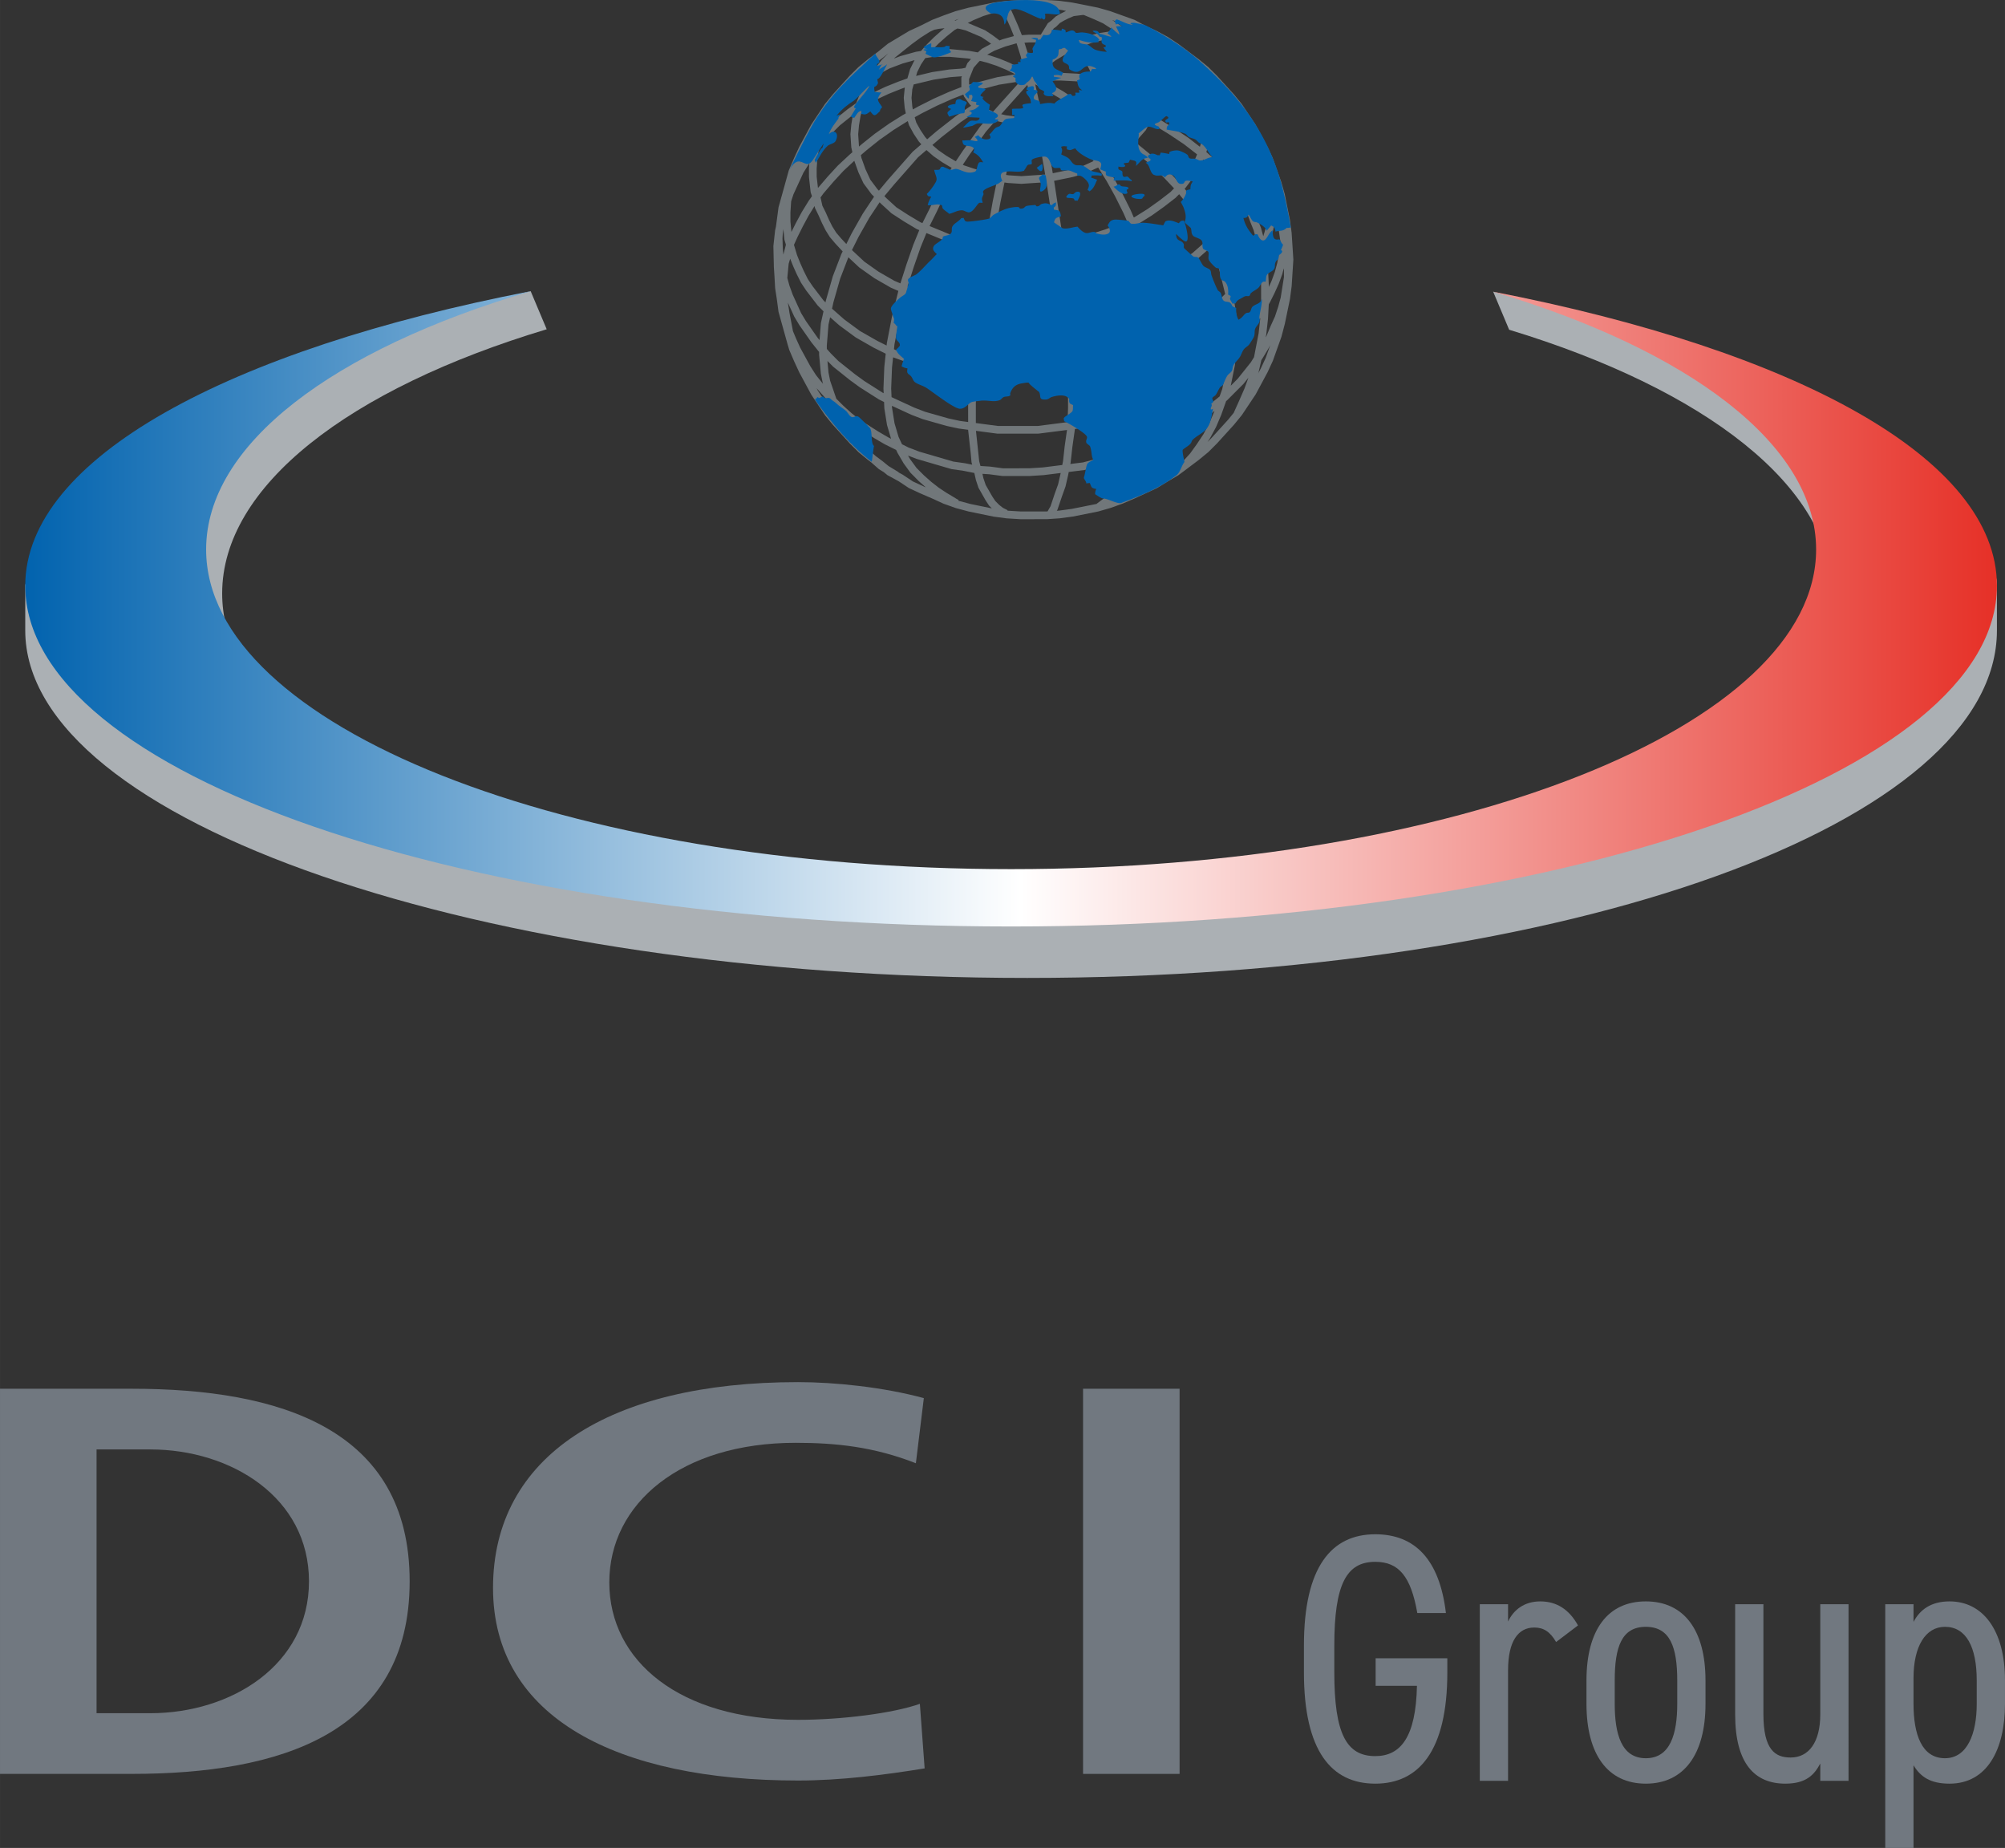 <svg xmlns="http://www.w3.org/2000/svg" xmlns:xlink="http://www.w3.org/1999/xlink" width="92.863cm" height="85.58cm" viewBox="0 0 2632.33 2425.9">
  <rect x="0" y="0" width="2632.33" height="2425.9" fill="#333333" stroke="none"/>
  <defs>
    <style>
      .cls-1 {
        fill: none;
      }

      .cls-2 {
        fill: #abb0b4;
      }

      .cls-3 {
        clip-path: url(#clip-path);
      }

      .cls-4 {
        fill: url(#Dégradé_sans_nom_2);
      }

      .cls-5 {
        fill: #71777a;
      }

      .cls-6 {
        fill: #0062ae;
      }

      .cls-7 {
        fill: #717880;
      }
    </style>
    <clipPath id="clip-path" transform="translate(-106.913 -240.189)">
      <path class="cls-1" d="M803.617,622.45C408.522,699.031,140.05,841.488,140.05,1009.155c0,247.006,579.509,447.268,1294.368,447.268,714.794,0,1294.243-200.262,1294.243-447.268,0-167.667-266.334-309.483-661.394-386.051,257.052,76.515,423.996,201.055,423.996,338.451,0,231.71-473.204,419.589-1056.845,419.589-583.694,0-1056.892-187.879-1056.892-419.589,0-138.109,166.62-262.601,426.092-339.105Z"/>
    </clipPath>
    <linearGradient id="Dégradé_sans_nom_2" data-name="Dégradé sans nom 2" x1="1118.573" y1="1837.306" x2="1124.518" y2="1837.306" gradientTransform="translate(-487057.521 -799268.972) scale(435.457)" gradientUnits="userSpaceOnUse">
      <stop offset="0" stop-color="#0062ae"/>
      <stop offset="0.506" stop-color="#fff"/>
      <stop offset="1" stop-color="#e63027"/>
    </linearGradient>
  </defs>
  <g id="Calque_2" data-name="Calque 2">
    <path class="cls-2" d="M2302.46,685.321l-235.193-62.218,20.997,49.96c257.088,78.067,423.993,206.004,423.993,346.141,0,236.353-473.175,427.977-1056.815,427.977-583.682,0-1056.862-191.624-1056.862-427.977,0-140.861,166.62-268.746,426.086-346.765l-21.048-49.989L660.928,659.515,448.099,769.292C287.31,833.085,140.05,989.034,140.05,1008.84v58.916c0,251.952,600.544,456.22,1315.392,456.22,714.794,0,1273.219-204.269,1273.219-456.22v-64.142c0-21.567-113.045-159.82-299.316-233.804Z" transform="translate(-106.913 -240.189)"/>
    <g class="cls-3">
      <rect class="cls-4" x="33.136" y="381.395" width="2588.701" height="834.838"/>
    </g>
    <path class="cls-5" d="M1802.688,545.839l-2.252-17.016-6.788-33.728-4.503-15.877-11.291-31.572L1771,432.921l-2.326-4.32-.767-1.865-.194.081-8.123-15.09.178-.106-2.344-3.917-2.192-4.073-18.119-27.079-10.139-12.414-22.404-24.645-11.503-11.45L1680.657,317.887l-15.104-11.327.091-.163-1.202-.671-10.691-8.018-13.761-9.119-14.728-7.94-14.179-6.497-14.43-7.791-32.138-11.54-15.967-4.553-33.675-6.692-17.013-2.278-17.013-1.109-34.768.01-18.145,1.136-16.986,2.291-32.579,6.715-17.073,4.583-15.662,5.606-14.904,5.758-15.41,7.718-14.894,6.874-27.887,16.731-12.619,10.295-13.513,10.119L1233.808,328.38l-11.285,11.288-22.407,24.665-10.288,12.612-18.033,27.102L1156.088,433.209l-6.722,14.579-6.891,16.182-13.483,48.512-3.354,25.2-1.113,4.922-2.255,20.576.645,27.781.817,12.598.823,14.878,2.187,14.143,2.25,16.87,11.988,42.994,2.154,7.168,6.288,14.661,6.805,14.722,15.818,29.304,18.082,27.092,10.159,12.387,22.404,24.655,11.487,11.453,12.41,10.172,3.928,2.935,10.224,9.022,6.457,3.974,4.788,3.92,14.861,8.093,13.331,8.881,15.258,7.089,15.45,6.652,14.867,6.821,15.94,5.672,16.933,4.533,32.635,6.712,17.039,2.271,18.092,1.109h16.675l18.112-.01,17.026-1.136,16.986-2.288,33.768-6.745,15.861-4.569,15.854-5.662,15.708-6.718,29.423-13.632,14.331-8.821,13.6-7.973,7.59-5.645L1680.843,843.92l12.596-10.364,11.298-11.291,22.41-24.682,10.258-12.596,18.092-27.115,15.642-29.145,6.887-14.874,11.251-31.552,4.45-16.907,6.761-32.625,2.232-17.006,2.238-34.784ZM1749.226,715.648l-17.384,21.808-9.082,9.096,5.526-27.387,1.572-23.162,2.713-2.705,19.225-21.609,9.727-13.909-.025.449-2.172,19.632-6.041,31.227ZM1469.727,799.338l-52.681.046-28.955-3.852-.005-26.439,1.785-33.204,9.658,1.327,33.681,1.089,33.675-1.109,34.827-3.377,7.419-1.283.005,43.868-.741,17.964Zm38.033,5.322-3.06,21.426-2.159,19.563-.992,4.972-25.464,3.183-17.47,1.109-34.893.046-17.006-2.258-12.561-.795-1.68-6.162-4.238-39.988,28.135,3.727h35.575l18.41-.04Zm-302.846-41.029-8.116-23.582-2.142-10.586-1.416-15.409,7.634,7.615,22.417,17.9,12.49,9.079,24.913,15.831,6.889,3.438.376,8.38,3.48,21.751,5.334,18.154-3.466-1.734-13.188-7.695-23.986-15.195-10.894-8.728-10.92-9.818Zm-35.917-291.067,2.222,20.023,1.694,5.217-4.303,6.041-9.046,14.698-7.848,14.573-5.752,11.499-1.317-13.678-.01-11.884.96-14.623,3.023-9.148,13.066-28.377,7.764-12.354-.483,6.337Zm-32.254,82.184,1.991,6.713-2.908,11.376-.457,1.519-.725-7.853-.43-13.331.384-5.997.829-6.278Zm33.966,166.086-13.175-24.119-5.497-12.102-4.082-9.759-4.484-23.542-2.192-13.878,8.4,18.408,6.861,11.404,15.758,22.49,9.063,11.321.958,1.076.006,3.785,2.305,25,2.384,11.728.487,1.464-.61-.685-8.576-10.675Zm13.95-56.509L1182.84,686.683l-2.425-3.028-15.371-21.933-6.397-10.589-10.97-24.076-4.321-11.881-2.783-10.114,1.774-18.68,1.974-6.576,3.959,9.894,4.55,10.208,5.874,11.665,6.828,10.225,14.93,19.45,7.63,7.619Zm3.394-29.774-14.245-18.612-6.348-9.447-5.463-10.914-4.377-9.824L1153.326,575.064l-4.036-13.454,4.824-10.618,6.606-13.202,7.629-14.182,7.959-12.94.548,2.48,4.778,9.854,4.533,10.205,4.695,9.331,5.556,8.881,7.258,8.556,9.552,10.255-1.674,3.361-11.265,29.324-8.977,31.446-.623,2.807ZM1472.734,250.327l15.119,1.051,14.092,2.166,4.658,1.07-1.36.555-6.993,3.52-5.55,3.318-5.172,4.973-4.907,3.665-9.295,15.1-16.162.012-8.667.584-5.28-13.176-8.848-19.917-.548-.762,7.362-1.063,15.198-1.086,11.948-.01Zm315.592,309.837-.081,1.002-4.384,24.033L1780.702,597.004l-4.338,11.871-3.629,8.013-0-1.705-1.166-23.751-2.925-22.541,1.507-2.727,4.576-11.516,3.503-11.622,3.77-19.221,2.892,12.34ZM1763.934,443.57l3.933,16.403-.317-.589-8.867-14.463-6.478-7.784-.668-6.034-2.344-12.785-2.817-9.34,2.39,3.998,10.761,20.019ZM1496.972,639.268l-29.655,3.324-29.635,1.116-29.622-1.086-8.969-1.035,3.399-29.819,6.969-43.55,7.779,1.134,23.808,1.116,25.807-1.129,24.96-2.278,2.346-.45,4.992,32.793,4.437,34.195.366,4.641Zm7.78,9.102,2.16,27.387,2.219,36.39.001,10.107-8.769,1.516-34.132,3.308-33.019,1.089-32.821-1.043-9.92-1.37,2.033-26.384,5.44-47.718,9.348,1.08,30.39,1.116,30.384-1.146,30.205-3.374ZM1224.547,433.441l1.417,6.6-3.135,2.688-15.834,14.722-13.457,14.616-12.741,14.878-1.683-14.941-.017-10.725,1.06-13.996,2.032-12.297,12.097-14.961,15.165-15.169,16.453-13.188.746-.534-2.094,12.64-1.132,12.599Zm-36.648,60.78,13.222-15.414,13.056-14.202,14.332-13.313,5.393,15.087,6.689,14.457,10.53,14.232,3.338,3.354L1239.649,520.674l-14.579,25.788-7.014,14.078-6.81-7.317-6.43-7.513-5.116-8.136-4.361-8.695-4.536-10.208-4.179-8.331-2.215-9.907-.297-.892Zm172.374-214.715,3.376-1.845,2.587.319,8.487,2.113,20.361,8.579,9.348,6.195,3.678,2.766-11.963,6.538-5.492,4.828L1379.05,306.91l-24.94-2.252h-22.212l7.808-7.811,9.795-8.715Zm-.245-12.477,5.56-1.986-3.991,2.179ZM1621.612,404.08l19.841,12.149,19.695,13.116,17.405,13.511-4.332,10.134-8.457,13.775-9.801,13.033-.487.491L1641.062,464.993l-20.291-19.135-23.375-19.116,13.997-15.844,4.868-9.487Zm-.496-11.564,2.019-3.615,4.223-21.108,9.565,3.357,17.43,6.55,16.43,7.646,16.192,8.602.009.006.044,14.047-2.146,16.251-2.654,8.624-15.153-11.76L1646.916,407.683l-20.39-12.467Zm-183.302-54.445-21.629,3.427-36.993,9.767v-7.211l6.007-14.97,6.748-7.775,1.418-1.262,9.178,2.291,12.993,4.295,13.006,5.387,11.531,5.797Zm8.15,9.28-30.083,33.551-5.155,5.932-9.441-4.723-9.116-7.033-4.185-4.202-6.063-8.079-.646-1.62,36.99-9.763,20.9-3.291ZM1376.991,323.062l-2.669,6.398-.046-.235-4.95,1.003-15.973,1.166-22.685,3.444-21.01,5.043,1.431-5.017,5.01-10.093,5.54-8.291,10.648-1.675,21.374-.02,24.013,2.166,4.028.728Zm-4.242,44.122,7.324,10.056,1.85,1.861-1.184.596-18.635,12.741-25.711,20.122-12.231,10.491-2.699-3.034-6.258-9.371-5.295-9.53-2.108-6.975,9.67-5.375,19.798-9.927,19.811-8.801,14.573-5.701Zm-29.95,53.241,25.301-19.811,17.503-12.006,4.559-2.293,5.302,4.12,8.417,4.275-10.533,12.119-22.314,31.258-9.199,13.784-1.787-.897-10.808-6.44-10.689-7.447-7.532-6.557Zm36.582,23.427,21.923-30.744,12.58-14.457,11.823,2.808,6.844.908-13.367,58.654-1.512,7.367-16.573-2.344L1385.729,461.629l-12.996-4.288-1.765-.886Zm141.736-106.962-21.37-1.116-28.124.022,3.383-3.102,17.344-13.056,10.768-6.483,10.047-5.024.35.189,10.682,7.463,8.304,7.242,2.728,4.543,2.053,4.04,2.046,5.126.433,2.168Zm18.435,12.185-1.19,5.414-2.649,4.45-3.629,4.848-2.854,4.755-6.213,4.864L1502.25,359.78l-24.441-13.864,21.673-.003,20.814,1.086ZM1496.965,368.432l16.97,11.14-5.322,3.386-14.708,5.275-15.185,4.324-3.079.383-5.404-23.164-4.196-18.892ZM1467.845,404.133l.22.951,11.028,64.261-31.259,2.066-16.344-1.07-3.756-.531,1.359-6.618,7.795-33.41,5.791-26.074.083.011,19.351,1.126Zm-47.62,102.247,5.468-26.63,4.79.683,17.324,1.103,33.003-2.184.592,3.452,11.232,73.793-2.233.427-24.225,2.195-25.105,1.116-22.867-1.07-7.147-1.04.312-1.953Zm57.78-103.306-.046-.198,2.404-.299,14.708-4.146,2.358,1.743,12.953,11.824,17.536,19.735,9.94,13.225,4.78,6.691-.542.226-14.106,6.48-14.854,4.285-24.049,4.987Zm57.741,22.218-18.119-20.374-11.335-10.357,6.276-2.246,10.626-6.667,9.268,6.084,30.821,20.904,18.798,14.885-4.09,3.657-10.927,7.669-11.861,7.556-2.964,1.237-6.195-8.681Zm33.529-20.831L1538.09,383.296l-6.13-4.022,4.997-3.895,3.523-5.924,1.126-1.505,4.331,1.068,38.231,16.387,23.049,11.496-3.877,7.798L1589.471,420.441Zm44.608-19.808-1.856,3.327-23.588-11.773-38.887-16.675-2.094-.531,2.161-8.84,11.549,1.245,19.682,3.258,18.629,4.397,18.246,5.374Zm-11.801-35.393-19.231-4.536-20.311-3.364-12.295-1.327-1.062-5.746-2.662-6.838-2.411-4.761-.126-.21,15.794-1.018,26.317-.013,16.026,1.05,6.983,1.341,3.726,6.729,3.079,11.212,1.192,11.907Zm-15.642-37.946-26.986.01-18.278,1.192-4.663.76-6.066-5.466-6.577-4.592,2.272-1.034,13-5.417,12.503-3.172,14.059-2.149,15.198-1.103,2.136.154,3.169,2.816,8.457,8.42,7.569,9.692.548.991ZM1564.58,281.371l-14.934,2.291-13.351,3.364-14.205,5.861-8.593,3.913-6.896-3.754-15.371-4.841-6.762-.997,5.742-9.569,3.689-2.755,4.556-4.5,4.669-2.808,6.384-3.209,7.172-3.063,12.323-1.543,1.411.324,12.814,5.338,11.907,5.407,15.515,10.094Zm-75.952,16.645,13.576,4.182.084.046-4.045,2.027-11.543,6.96-18.172,13.669-6.989,6.41-4.759-19.784-4.829-15.258,5.551-.377h16.311ZM1455.688,351.671l9.855,42.527-3.769.469-18.053-1.036-16.205-2.142-6.166-1.418,2.126-2.443Zm-9.245-22.003-13.675-6.864-13.688-5.669-13.708-4.53-2.415-.604,9.68-5.333,14.02-5.414,14.907-4.252,5.451,17.231,4.07,17.564Zm-23-38.026-4.242,1.646-8.916-6.699-9.993-6.639-21.94-9.341-.907-.229,7.523-3.758,12.894-5.394,14.092-4.361,10.754-2.49,2.577,3.428,8.609,19.344,4.177,10.407Zm-80.485-11.261-10.208,9.086-9.099,9.106-7.588,8.557-6.653,1.039-20.437,5.695-8.36,3.162,1.101-1.102,22.046-17.665,11.957-8.718,11.937-7.599,5.92-2.728,5.557-1.116,7.865-.918Zm-10.311,64.393,21.824-3.305,15.316-1.14-.74,1.772V354.2l.051.272L1353.18,360.674l-20.241,8.993L1312.737,379.796l-7.331,4.077-.702-3.461-1.076-11.775,1.03-11.228,1.814-6.36Zm-26.099,71.148,6.669,10.016,3.278,3.689-11.271,9.668-32.821,37.261-11.588,13.934-1.795-1.795-9.45-12.606-6.288-13.539-5.358-14.927-.814-3.78,7.897-6.77,16.447-13.152,18.649-13.169,17.576-10.983,1.061-.59,1.614,5.381Zm-72.525,135.302,14.261-25.241,13.455-20.241,2.26,2.271,13.328,12.198,16.384,10.646,16.675,9.993,3.443,1.418-7.853,19.24-8.934,25.675-8.007,25.024-7.956-3.408-20.748-11.953L1241.715,583.693l-16.152-15.086-.137-.148Zm65.042-28.98L1283.86,512.436l-12.851-11.751-3.005-3.005,12.101-14.521,32.023-36.423,11.142-9.558,9.027,7.879,11.434,7.987L1355.17,459.858l1.179.593-7.771,12.45-11.265,20.311-9.96,20.99-9.418,18.847-2.661-1.096Zm37.407-3.596,9.857-20.798,10.983-19.801,8.133-13.022,3.065,1.542,14.228,4.752,16.182,4.609,16.714,2.385-5.37,26.158-8.894,50.112-.349,2.181-27.823-4.049-20.476-5.344-25.394-10.456Zm166.134,36.042-11.19-73.509-.617-3.592,24.802-5.117,15.563-4.477,15.006-6.831,2.518-1.05.098.137,11,17.576,11,19.831,11.006,21.986,4.536,10.394-8.29,3.913-20.887,7.715-20.563,6.523Zm77.153-61.76-11.238-20.251L1558.18,456.156l1.334-.557,13.192-8.321,11.569-8.159,5.845-5.225,23.956,19.58,19.808,18.685,14.447,15.327-4.937,4.974L1629.095,503.466l-15.298,10.94-17.291,10.828-1.018.481-4.512-10.361Zm21.589,41.198,18.079-11.288,15.708-11.225,14.94-11.553,4.915-4.926,10.528,12.909,11.086,17.728,9.808,16.347,6.163,12.252-2.759,2.757-17.278,15.202-20.702,14.182-22.152,12.192-8.696,4.564-.774-3.72-8.907-30.139-9.099-28.268-2.681-6.156Zm15.675,99.856,5.536,35.426,2.324,18.485-3.715,1.776-28.364,12.056-29.807,8.818-30.761,7.715-12.966,2.241-.001-8.662-2.232-36.787-2.225-28.167,13.867-2.048,29.178-6.765,27.112-7.917,26.052-10.235,2.776-1.453Zm6.112-20.402,11.345-5.938,22.662-12.496,21.602-14.811,18-15.801.292-.292,3.615,8.417,5.377,15,9.368,38.418-3.329,3.336-19.556,17.447-22.066,15.404-23.913,15.281-12.015,5.744-1.912-15.29-5.603-35.827Zm76.988-66.75-4.829-9.595-10.04-16.758L1673.757,502.158l-11.574-14.23,1.217-1.22,10.735-14.238,8.92-14.483,3.559-8.286,12.878,11.329,16.589,17.718,8.602,9.629,6.523,10.907.927,1.397-3.258,6.471L1718.034,524.545,1704.882,542.075Zm6.429-93.073-15.861-13.97,4.013-12.946,2.424-18.178-.016-7.72,18.227,12.578,13.026,11.861,10.953,12.119,3.17,3.788.082.725.033,19.47-.98,9.298-2.099,8.536-3.016,9.07-3.362-5.629Zm.278-89.935,7.389,5.521,4.651,6.359,6.55,10.953,6.47,11.874,4.245,11.592,3.205,10.559.397,2.18-4.192-4.627-13.9-12.629-25.035-17.291-.74-6.453-2.384-9.46-3.298-8.695-3.331-10.023-2.232-4.541,4.55,2.551Zm-21.432,17.826-10.077-5.376-17.033-7.92-17.894-6.738-12.746-4.466-1.684-16.812-3.51-13.039-.548-1.004,14.163,2.719,17.377,5.404,13.484,5.534,1.006,1.605,5.324,7.467,4.079,8.202,3.291,9.881,3.185,8.314Zm-46.884-62.464-22.88-4.387-4.716-8.642-8.662-11.126-3.18-3.18,12.842,1.69,14.9,5.324,4.274,1.703,11.938,9.568,13.736,14.713Zm-35.644-37.024-6.057-.833-9.615-.699-4.034-3.589-16.167-10.569,21.425,7.66-.006.012Zm-310.754,41.339,15.589-4.358-.361.54-5.556,11.099-3.564,12.335-11.571,4.139-16.937,6.781-17.145,8.02-6.727,4.051,3.701-8.216,6.457-10.811,7.593-10.857.248-.311,10.915-5.868Zm-34.791,47.502,16.417-7.659,16.5-6.603,4.54-1.634-1.339,13.531,1.235,13.232,1.449,7.165-3.598,2.001-18.036,11.271L1255.364,415.812l-16.824,13.447-3.858,3.308-.036-.166-1.05-15.91,1.017-11.43,2.116-12.847,2.779-10.286,1.612-1.154Zm-16.751-17.814-5.649,12.467-3.952,9.924-11.19,8.002L1202.696,397.306,1188.964,411.038l.878-2.64,5.245-12.735,7.416-12.736,15.868-15.919,12.059-9.874,12.814-9.646,1.09-.622Zm-45.94,313.041,2.118-9.56,12.077,10.633,21.615,15.897,23.592,13.467,15.728,7.842-1.864,17.426-1.113,28.215.278,6.199-1.38-.686L1241.49,740.27l-12.046-8.765L1207.63,714.121l-9.791-9.795-5.397-6.069-.007-4.586Zm76.631,24.251-.352,3.289-12.092-6.044-22.851-13.013-20.768-15.288-15.948-14.052,1.895-8.554,8.751-30.688,10.821-28.178,14.321,13.39,19.824,14.039,21.672,12.47,9.819,4.221-8.362,33.544Zm6.748,32.195,1.43-13.399,27.782,9.985,29.291,7.857,30.251,5.596,13.023,1.79L1377.948,768.822l.023,25.364-10.553-1.404-15.251-3.288-30.682-8.728-14.159-5.44-28.758-13.265-1.143-.568-.503-11.366Zm25.37,61.996,14.877,5.705,31.453,8.957,15.967,3.437,12.301,1.63 0.0.576,3.331,29.907,1.096,12.218.826,3.093-9.501-1.905-15.228-2.156-44.804-13.102-14.003-5.364-8.562-4.282-4.517-9.661-5.301-17.897-3.281-20.543-.104-2.346Zm79.022-86.25-2,25.944-12.02-1.66-29.629-5.47-28.496-7.642L1283.019,699.82l-2.438-1.219.706-6.619,6.609-34.175,7.895-31.681,4.274,1.837,23.93,9.059,26.874,6.692,27.129,5.632,9.873,1.141Zm-2.788-59.078-26.49-5.513L1327.025,627.361l-23.152-8.798-5.481-2.348,8.272-25.817,8.798-25.304,7.735-18.966L1349.498,556.965l21.662,5.672,28.264,4.119-6.98,43.628-3.426,30.041Zm124.513-74.639,34.928-6.69,21.37-6.748,21.523-7.963,8.425-3.984,2.357,5.401,8.881,27.682,8.768,29.619,1.278,6.151-4.834,2.538-25.119,9.857-26.41,7.699-28.496,6.616-12.786,1.882-.333-4.21-4.483-34.559Zm8.425,282.5,2.205-19.837,3.384-23.851.008-.183,4.833-.618,16.953-3.434,33.774-9,31.536-11.294,19.736-9.111-5.598,30.902-4.331,15.159-1.765,4.625-5.195,2.398-46.337,16.553-16.655,3.341-16.311,4.364-16.654,2.082Zm88.859-77.601L1570.692,780.6l-33.052,8.801-16.324,3.308-2.732.351.692-16.44-.005-45.836,15.057-2.603,31.337-7.851,30.556-9.069,29.112-12.344.656-.315.973,22.447.007,23.049-.706,14.028Zm27.834,33.509,6.748-37.347.06-1.153,26.522-14.864,26-16.983,23.728-19.261,6.68-6.661-.733,10.965-6.649,32.999-3.495,9.819-8.306,6.658-10.867,9.765-13.179,8.814-11.821,8.616-13.165,7.702-14.185,7.629-10.656,4.918Zm76.283-97.137-22.913,18.602-25.284,16.496-20.656,11.578.431-8.286-.007-23.533-1.139-25.986-.12-.964,15.604-7.479,24.629-15.698,22.708-15.89,18.683-16.636,2.886,18.788.013,29.268-.353,5.28Zm13.702-106.114-3.483-15.033-5.662-15.864-5.334-12.425,7.553-7.542L1726.392,530.28l11.311-18.159.84-1.659,5.63,9.354,4.311,11.891,4.265,10.573,3.225,11.738,2.183,12.927-2.839,5.099-5.172,10.543-13.159,19.708-7.391,9.549-5.875,5.888Zm39.84,43.771L1743.842,665.41l-13.344,14.976V656.579l-4.138-27.16,10.826-10.876,8.02-10.318,13.695-20.563,1.553-3.14,1.016,7.805,1.126,23.099.006,21.679Zm3.278-104.568-4.391-10.967-4.417-12.198-7.238-12.195-2.83-4.265,5.777-17.287,2.331-9.589,1.132-10.52-.012-7.469,6.058,9.873,7.51,13.857,5.523,14.328,1.951,5.441.022,9.042-1.099,11.712-4.271,21.755-2.943,9.76Zm7,140.295,2.252-20.284,1.082-19.298,1.72-3.161,5.649-11.294,5.695-12.606,4.616-12.642,2.031-7.58.201,1.799v9.593l-4.252,26.889-3.252,11.934-4.245,12.857-5.629,12.377-5.331,12.857-1.262,2.318Zm-83.078-343.802,4.85,4.84-.537.491-14.386-8.053-2.39-.983-3.18-5.073-5.879-8.148,9.661,7.244ZM1252.662,326.009l13.513-10.119,7.052-5.782-8.667,8.676-7.341,9.179-3.424,1.831L1237.692,339.022l-.817.613,3.735-3.745ZM1165.157,437.742l11.118-20.655-.485,1.46-2.972,11.937-.82,1.013-10.066,15.632-4.172,6.821.874-2.04Zm33.115,341.623-17.543-26.288-1.866-3.461.274.341,16.676,18.744,4.572,12.928.46.865Zm107.19,92.853-13.4-8.9-5.509-2.97.158-.262-13.368-8.168-7.347-6.011-9.223-6.892-7.82-6.883-9.887-10.967-10.841-12.993-9.685-13.943-3.865-7.245,3.998,3.593,11.569,9.238,24.599,15.619,13.639,7.95,14.989,7.489,1.805,3.882,8.05,13.771,8.894,12.222,10.738,10.824,9.393,8.334-2.791-1.202Zm59.69,25.34.465-.774-16.477-9.897-9.689-6.434-9.761-7.583-9.775-8.675-9.732-9.738-8.374-11.467-2.763-4.731,11.346,4.357,45.655,13.367,15.973,2.301,14.072,2.792,2.12,9.403,3.334,10.016,9.48,16.745,4.45,6.695,3.578,3.63-28.061-5.776Zm115.694,14.04-34.145.01-17.248-1.053.314-.623-6.218-3.136-4.702-3.695-5.205-5.205-3.987-5.98-8.649-15.112-3.033-9.03-1.243-5.569,8.978.586,17.344,2.268h17.774l18.106-.01,18.092-1.149,22.433-2.8-.215,1.079-3.159,13.851-4.49,12.381L1486.204,904.608l-3.939,6.896Zm32.675-3.288-16.324,2.199-2.786.185.852-1.49,5.914-17.463,4.616-12.844,3.364-14.586.9-4.534,20.338-2.539,17.013-4.513,16.702-3.341,43.659-15.559-4.554,9.115-7.788,11.112-6.344,10.583-8.669,8.679-7.45,8.5-26.231,19.665.116.155-.288.083Zm121.402-44.85-13.894,8.593-28.781,13.298-15.271,6.54-1.033.369,3.536-2.65,8.338-9.364,8.881-8.881,7.232-11.788,7.808-11.119,7.245-14.437,2.288-5.987,19.837-9.149,14.622-7.857,13.748-8.066,12.079-8.775,13.318-8.907,6.535-5.836-.648,1.82-6.477,15.175-7.563,14.039-8.788,13.185-8.51,11.771-10.781,11.894-3.861,3.475-6.397,4.803Zm62.482-48.201-5.099,5.107,3.099-4.66,8.006-14.857,6.788-15.88,6.511-18.27,1.158-.931,21.523-21.553,6.555-8.223-5.131,14.133-7.675,17.556-6.538,14.537-7.143,8.754Zm71.244-105.25-6.576,14.169-3.357,6.264.589-1.628,3.311-14.569.219-1.137,2.483-3.9,6.808-11.311,2.454-4.523Z" transform="translate(-106.913 -240.189)"/>
    <g>
      <path class="cls-6" d="M1176.731,763.71c2.509,1.689,2.568-4.013,4.696-1.534,1.403,1.694,5.231-2.734,6.545-.898,2.717,3.852,6.462-.891,9.565,2.628,2.045,2.384,5.065,3.359,7.282,5.767,2.568,2.723,10.427,7.663,13.156,10.165.767.66,3.614,4.922,4.375,5.755,5.778,6.105,7.241-2.675,13.203,2.931,3.228,3.026,10.683,10.332,13.144,13.061,4.274,4.601.791,20.462,5.778,24.124-.743.565-2.503,19.986-3.174,20.64-27.37-20.765-50.572-48.384-71.914-77.799-.719-.963-3.014-5.136-2.657-4.839" transform="translate(-106.913 -240.189)"/>
      <path class="cls-6" d="M1601.184,494.784c7.193-.915,11.194.607,6.45,4.203-.345.22-.993,1.938-1.355,2.021-7.395,2.015-24.267-3.888-5.095-6.225" transform="translate(-106.913 -240.189)"/>
      <path class="cls-6" d="M1520.378,491.977c9.458-1.605,2.158,9.785,1.112,11.86-1.159-.571-2.645-.256-3.823-.369-.416-1.284.256-1.534-.909-1.926,0-.279-.101-.422-.101-.648-4.298-1.736-13.626.82-8.168-4.714,3.18-3.222,3.721-.493,7.591-1.237.898-.208,2.42-2.628,4.298-2.967" transform="translate(-106.913 -240.189)"/>
      <path class="cls-6" d="M1576.314,482.058c.493,0,1.973,2.188,2.514,2.432,2.616.868,6.545.374,8.566,1.403,3.436,1.605-1.254,3.234-1.254,3.365-.422,2.8,3.163,4.565-1.058,5.38-5.618,1.094-12.847-5.76-16.182-9.428,1.676-.493,1.974-.244,3.032-.939.666-.392,3.091-2.312,4.381-2.212" transform="translate(-106.913 -240.189)"/>
      <path class="cls-6" d="M1475.886,469.175c.761.505,3.323.904,3.923,1.1,1.338,9.03,3.715,15.646-3.329,20.2-7.461,4.815-2.378-5.909-3.299-9.726-1.783-8.139-5.006-5.422,2.705-11.575" transform="translate(-106.913 -240.189)"/>
      <path class="cls-6" d="M1475.143,455.28c1.665,5.559.642,15.344-7.152,5.166,2.36-1.73,4.839-3.501,7.152-5.166" transform="translate(-106.913 -240.189)"/>
      <path class="cls-6" d="M1256.219,310.519c.392,4.471,9.547,10.529,2.645,13.429-.262.101-1.659,2.806.606,2.556,0,0,9.969-3.371,5.659-1.694-1.427.458-3.537,5.659-4.477,6.86,1.665-1.349,9.904-5.957,10.992-7.128-2.182,3.46-9.149,20.022-13.09,19.505-.101,0,1.284,4.863,1.159,5.261-3.977,8.608-6.325.119-4.423,11.587,2.063-.22,4.821,1.1,8.786.523-7.092,9.976-5.231,10.148,1.052,19.404-.476.725-3.632,3.692-2.687,5.059-6.949,6.7-7.52,7.824-12.859.571-5.457,4.102-6.349,4.744-12.276,3.174.095-.939,1.962-3.918-.25-3.668-3.9.345-6.052,5.66-8.78,9.125-.69-.297-3.941-1.914-4.619-1.558,2.628-4.143,3.84-6.581,6.706-10.938-1.397-1.421-3.002-.101-1.813-2.979,1.159-2.829,12.205-15.343,15.575-19.998,13.673-19.107-10.808,9.202-16.146,12.698-9.078,5.903-15.207,10.474-22.923,19.998,2.443-1.041,2.295-1.534,5.481-1.891,0,0-3.953,4.471-2.61,5.119-4.221,5.998-9.88,12.288-12.876,20.949,6.397-7.3,14.464-2.14,8.953,8.828-1.534,3.175-7.972,4.09-10.35,6.206-6.504,5.725-10.825,14.63-15.552,22.448,0,0-2.039-4.143-1.498-4.013,2.259-5.184,5.832-10.498,8.775-15.141,1.355,1.718,2.443-5.285,2.847-6.325-4.34,6.492-9.803,15.034-14.19,21.787-10.35,15.825-16.55-12.312-30.544,12.799,14.612-30.402,27.233-55.275,36.346-69.322,20.646-31.757,38.629-48.628,76.379-83.233" transform="translate(-106.913 -240.189)"/>
      <path class="cls-6" d="M1367.431,370.317c.618,0,2.729,1.599,3.293,1.795,10.13,2.634,3.103,4.423,2.782,9.25-.345,4.251.939,3.311-.713,7.378-9.517.589-12.133,2.776-19.683,4.577-4.197-6.623-2.33-5.148,2.61-10.165-10.647-3.246.422-6.272,5.457-6.42.594-4.126.44-6.557,6.254-6.415" transform="translate(-106.913 -240.189)"/>
      <path class="cls-6" d="M1384.276,347.802c9.078.482,19.754.101,6.92,5.511,0,.107.345,1.926.28,2.027,13.816,2.033,9.476,1.344,4.096,7.764-2.634,3.174-1.421,3.174,2.877,4.5-5.683,1.581,7.027,9.375,8.24,10.213-1.213,2.782-.351,3.87-1.575,6.759,4.524,2.419,17.829,5.927,9.084,10.76-3.543,1.938,2.182,1.492,3.359,1.79-.149.47-.583,2.039-.583,2.039-7.288,5.903-17.056,2.265-26.912,3.127-1.201.071-7.425,3.668-6.575,3.145-2.158.274-14.404,3.65-11.533,1.475,2.342-1.938,6.319-7.104,9.179-8.043,2.824-.951,6.319.398,9.25-.583,0,0,1.641-1.159,2.188-1.504,0,0,.368-1.599.517-2.039-4.964-.345-13.525-.642-17.293-.839,4.964-3.204,10.968-5.095,2.954-8.293,9.446-1.718,8.828-2.753,14.018-6.866-.743-.279-3.709-.707-4.102-1.123-.868-.987.232-2.533.38-3.323a61.942,61.942,0,0,1-7.199-1.546c.791-1.653,3.323-6.349.541-8.139-.464.298-2.556.161-3.097.262-.345,3.858.541,6.545-2.806,2.83a39.509,39.509,0,0,1-2.8-3.858c1.195-1.112,5.975-4.435,6.349-5.731.357-1.629-1.266-3.793-.648-5.309,0,0,4.5-4.09,4.893-5.006" transform="translate(-106.913 -240.189)"/>
      <path class="cls-6" d="M1498.515,257.317c.541,4.869-20.765-1.581-19.879,1.891.708-1.724,2.336,12.305-4.78,3.953.125.696.196,1.456.291,2.003-12.954-3.84-31.37-17.519-40.496-11.664-4.56,2.782-3.823,14.44-7.883,18.809-1.124,1.141,2.598-16.325-17.579-14.339-16.336-8.733-.268-13.055,1.278-13.423,7.395-2.533,86.193-13.132,89.047,12.769" transform="translate(-106.913 -240.189)"/>
      <path class="cls-6" d="M1329.571,296.87c.059,2.562-.149,3.834-.077,5.362,6.694-.743,11.069.642,16.586-.345,3.686-.589.03-2.348,7.77-1.141-.862,3.947-.785,4.726,1.843,7.948-3.073,1.427-16.901,7.188-22.875,6.789-2.509-.196-8.192-3.638-10.867-4.714.493-1.51.862-1.213,1.106-3.37-6.123-2.438-4.06-2.384,1.991-2.854-13.203-1.165,1.546-6.177,4.524-7.675" transform="translate(-106.913 -240.189)"/>
      <path class="cls-6" d="M1609.409,272.74c12.526,6.272,47.118,24.641,73.846,48.753,41.275,37.315,87.852,86.009,107.981,167.536,3.264,13.352,7.788,33.249,10.326,50.025-1.153-.398-4.215.743-5.166.095-5.677,5.315-8.222,3.181-14.933,5.065-.714-4.964-1.861-6.147-5.713-8.115-1.777,2.39-3.977,4.756-5.754,6.967-2.247-5.225-7.704-8.436-12.751-10.855-1.629-.743-4.227-.446-5.356-1.546-2.396-2.235-3.876-6.747-5.856-8.78-1.534,3.763-3.168,4.619-6.634,4.399,2.33,10.189,7.128,16.562,12.686,23.292,0,0,4.649-2.033,2.17-2.087,0,0,3.234.274,3.829.398,1.486,4.221,5.909,11.794,10.897,5.754,3.602-4.459,3.834-7.496,8.626-11.164.398,8.929,1.284,13.744,8.864,11.806,1.706,1.641,2.794,5.57,4.821,6.807.595.392-2.348,6.694-2.687,7.389,4.714,1.985-2.277,6.48-2.723,6.777-.166,7.865-2.152,4.512-4.132,8.81-2.069,4.173.232,6.2-2.616,9.975-1.979,2.598-6.943,4.066-8.667,6.599-1.486,2.087-1.486,6.742-1.831,9.28-1.112.196-2.098-.446-3.751.297l-.719.689c-2.17,1.742-2.972,5.018-4.946,6.902-2.883,2.83-7.229,4.512-10.076,7.342-.886.779-.933,2.925-2.116,3.507-1.563.69-3.62-.149-5.19.369-1.938.541-4.994,2.753-7.318,3.816-3.05,1.57-4.126,3.127-5.654,5.755-.969-.291-2.747.202-3.733.297-.737-1.629-3.109-4.678-3.329-6.349-.238-1.528,1.373-1.985.535-3.888-.071-.196-2.889-1.617-3.062-1.766.589-6.153-.297-12.722-3.977-16.776-1.308-1.498-4.298-1.534-5.404-3.495-2.901-5.143.196-10.701-3.097-14.238-.143-.083-2.836-.303-3.038-.452-2.229-1.171-8.566-8.014-9.696-10.35-1.444-3.174.386-7.793-.654-10.463-.743-2.039-6.319-2.788-7.11-4.815-1.783-4.625,1.011-8.144-2.966-11.539-1.611-1.373-7.906-3.359-9.44-4.571-3.805-3.252-2.027-7.717-3.757-10.944,0,0-5.16-4.423-7.241-6.42l-1.106-2.336c.297.077.571.077.909.149,1.902-6.819.47-11.634-1.997-18.334-.44-1.218-3.579-6.949-3.579-6.949,2.747-2.485,5.772-7.687,6.89-11.069.547-1.582-.624-3.056.547-3.965.963-.999,3.924-1.201,5.231-1.771.024-5.0.565-6.468,3.139-10.041-15.831-4.102-7.116,3.668-15.962,3.103-5.606-.422-5.903-9.054-10.029-11.194-5.207-2.729-8.174-.589-10.552,2.729-4.197-4.149-5.136-1.985-11.783-2.526,0,0-2.913-.927-3.115-1.07-5.41-3.24-4.542-12.954-10.493-15.706,2.467-.891,4.197-1.819,5.975-2.485,0,0,1.516-2.877-1.034-3.222-.321,0-.791-.868-1.112-.916l-.969-2.532c1.783-.666,2.818-2.36,4.696-2.681,3.834-.583,6.129,1.361,8.697,2.063.196-.357,1.801.077,2.277-.149.101-.095,1.207-3.234,1.284-3.382a97.534,97.534,0,0,1,11.016,1.843c.149-.179.369-2.509.595-2.657,1.504-1.26,7.461-2.384,10.647-2.063,3.097.25,10.742,3.93,12.847,5.707.957.909,1.403,3.828,2.568,4.47,2.17,1.136,5.017.345,7.829.791,1.314.202,4.916,2.188,5.588,2.235,6.343.345,8.941-3.644,16.723-4.423-4.47-4.702-7.609-11.783-12.704-16.194-2.045-1.813-4.589-2.009-6.468-4.197-3.727-4.167-5.778-3.472-11.313-5.832-1.855-.814-3.293-3.543-4.97-4.334-6.397-2.978-17.561-4.125-24.558-5.624.274-4.209.077-3.715,3.365-6.819a14.374,14.374,0,0,1-.149-2.634c-1.04-.291-2.943.178-3.906.279.196-.648-1.409-1.118-.993-2.61.553-2.099,7.693-3.347,1.147-5.933-3.412,2.188-6.159,5.612-9.595,7.895-1.974,1.248-7.954,2.336-4.34,4.227,1.231.618,2.366,1.04,4.025,1.682,0,0,2.295,3.026-.446,3.323-4.227.517-9.232-3.816-13.566-3.079-3.501.606-9.607,6.783-12.496,8.798,1.997.939-5.683,22.763,7.698,27.929a28.723,28.723,0,0,1,2.431,1.789c.886.071.589,1.034,1.183.743l.642,1.79c-7.33-.375-11.462,7.681-15.415,10.326,1.878-7.152-.696-6.462-7.639-8.121-2.865,4.934.273,3.401-8.097,4.56a14.205,14.205,0,0,1,.166,2.039c1.706-.565,4.548,4.744-7.556,2.414.589,1.106-.297,2.17.297,3.294.589,1.213,4.227,1.867,4.863,3.05.874,1.558-.571,5.707,2.176,7.092,1.112.559,3.311-.618,4.625-.345,1.284.297,3.549,3.632,4.988,4.274,1.189.612.476.493.868,1.985-5.636-1.837-18.714-1.022-23.916-.999a14.307,14.307,0,0,1,1.159-4.025c-1.611-.434-9.387-1.112-11.022-3.21-.66-.903-.315-3.608-.44-4.625-2.592-.612-5.219-2.134-7.163-2.824.791-4.613,2.693-7.496-.886-9.88-2.824-1.878-5.79-1.534-9.529-2.622-6.67-2.14-19.118-9.292-22.382-15.094-6.402,1.985-5.457,3.073-10.677,1.444,0,0-.785-2.039-1.005-2.58,1.397.541.493-1.064.672-1.444-2.83,0-3.876-.892-7.74.541,1.997,4.025,1.641,5.309.244,9.981,2.978,1.617,7.241,3.073,9.773,5.309,3.061,2.586,4.102,6.177,7.746,8.097,3.371,1.777,5.428.22,10.195,1.254,3.775.88,8.364,5.832,12.181,7.152,4.732,1.623,9.529,1.682,13.507,3.697l-.547,2.675c-4.494-.933-8.864-.642-13.12-.44.416,1.058-.279,1.629-.529,2.729,2.313.69,5.475,1.98,7.924,2.729-2.919,6.301-4.114,11.313-10.136,15.379-.565-1.088-1.504-1.237-2.431-1.843.589-2.075,2.307-4.459,1.575-7.437-.987-3.911-7.104-9.826-11.022-11.164-1.13-.392-2.925.172-3.906-.392-.297-.202-.172-2.336-.226-2.634-3.424-.927-7.621-3.401-10.386-3.864-4.239-.903-7.181.618-10.843-.66-.368-.095-.767-2.479-1.028-2.58-3.145-.933-6.129.696-8.596-.69-5.291-3.103-4.352-14.196-12.246-14.488-3.983-.148-15.498,2.235-16.55,4.506-.642,1.147.595,4.001-.244,5.327-.422.594-3.775.594-4.53.963-2.092,1.219-2.931,4.69-4.672,6.373l-.666,1.373c-8.465,3.192-17.93-.731-26.781,1.902-5.582,1.641-3.894,7.3-1.742,11.473-1.974,1.034-4.114,2.877-5.743,3.793-4.649,2.455-18.221,6.076-19.535,10.041-.44,1.248.892,2.729.476,3.965-1.522,4.423-3.026,4.078-1.017,10.832-1.397.47-3.305-.309-4.571.309-2.604,1.177-7.496,11.646-13.055,12.365-2.877.374-6.842-2.681-9.476-2.681-6.51-.024-10.867,3.347-16.919,4.649-2.461-2.461-6.92-4.797-8.614-7.425-.618-.963-.345-3.448-1.296-3.989l-4.661-.951c-4.613-.077-9.137,1.688-13.643.951,1.308-5.065,2.36-6.908,4.667-11.045-5.035-1.225-3.579.368-5.867-3.597a71.346,71.346,0,0,0,11.8-15.658c2.925-5.338-.803-8.763-2.039-15.962,1.403-.101,5.208.196,6.842-.446,1.076-.47,1.076-3.252,3.359-3.644,2.301-.321,2.913.743,4.06,1.165,2.14.493,5.392,2.58,7.258,2.776,3.026.196,4.803-1.254,6.842-1.183,6.319.22,14.559,7.865,25.087,3.614,2.479-1.082,2.675-5.778,3.597-8.334,1.563-4.358,2.11-4.619,7.324-3.817-4.078-6.497-6.438-9.833-13.209-13.156,1.593-3.276,2.092-5.511-1.653-7.3-2.919-1.332-7.871-.892-10.374-2.622-2.069-1.391-1.92-4.916-2.289-5.85,3.745.493,8.858-.808,14.018.345,7.229,1.676,7.699.392,2.562-4.797,1.308-.862,2.699-1.254,4.31-2.33,2.354,3.05,7.419,6.83,13.822,5.088,4.025-1.201,1.837-3.668.892-6.099,3.383-2.538,5.065-6.182,8.299-8.614,1.528-1.213,3.567-1.112,5.101-2.307,2.604-1.992,5.213-8.239,8.364-9.232,3.222-1.1,8.115-.773,10.772-1.445,0,0,.196-3.317.315-4.06a11.101,11.101,0,0,1-3.097.291,64.887,64.887,0,0,0-.149-8.091c3.942-.636,11.188.077,13.994-.886,2.313-.803-1.617-3.531.274-4.673,2.063-1.219,8.364-1.653,10.724-2.009-.125-6.028-2.259-7.657-5.166-11.711-5.457-7.705,11.069-3.692-.713-5.927.149-.696.541-2.735.541-2.735,6.599-2.086,10.225-3.911,8.935,2.776a35.576,35.576,0,0,1,4.839,1.028c0,.238,0,1.855.226,2.027-1.225,1.766-4.405,3.805-4.845,6.278-1.112,5.683,5.897,3.168,7.794,6.807.315.737-.196,2.009.273,2.628,7.984-1.124,11.783-2.431,18.762-.493,4.132-5.237,13.287-7.841,18.304-12.561.844.297,2.188-.393,3.097-.196.749.172,1.92,2.431,2.61,2.503,5.243.47,3.68-2.895,3.68-2.895l-.155-1.302c2.55-.149,5.939.743,5.404-1.041-.244-.743.386-.844-.862-.589l.565-2.039c1.623.196,2.015.791,4.013.44-4.774-2.871-5.784-5.998-6.741-12.894a39.609,39.609,0,0,0,3.811-1.546c-3.002-6.052,1.011-8.828,8.43-9.868.945-.101,5.517-.297,5.517-.297a27.564,27.564,0,0,0,2.021-3.484c4.827.808,7.449.196,2.182-2.122-16.55-7.354-14.589,13.512-31.258,3.275-2.509-1.492-.179-3.323-2.164-5.903-2.627-3.228-9-2.586-7.211-8.834.886-3.24,4.803-7.377,6.842-10.35-5.142-3.644-3.596-4.797-8.929-2.14-.624.321-2.485.149-3.145.202-.886,4.197.362,8.013-2.889,10.796a10.884,10.884,0,0,1-5.255,2.972c-1.112,12.835,3.858,11.664,13.691,17.169a27.355,27.355,0,0,0-1.962,4.114c-3.721-1.189-5.576-1.326-10.338-.69.036,0,.208,1.837.232,2.015,2.336.077,9.47,1.356,9.613,1.356-4.471,1.593-7.972,2.693-11.337,4.72,3.959,5.41,8.56,11.664-.814,15.343,1.231,1.605,1.504,3.246,1.997,3.888-5.576.321-11.783.624-12.87-3.192-.464-1.599,1.361-1.141.446-2.634-.981-1.819-4.542-2.336-5.832-3.65-2.532-2.8-3.299-6.48-5.707-8.953a14.095,14.095,0,0,1-1.813-2.592c-3.424-9.571-1.409-1.878-8.4,2.592-1.373.814-2.842,3.175-4.322,3.567-8.216,2.229-12.615-3.418-11.218-8.584-3.977-2.729-4.946-2.081-.493-4.667.392-.297-.606-1.766-.196-1.962-1.647-1.682-5.065-2.58-7.55-3.549,3.347-2.134,3.692-4.31,3.097-7.55,2.188-.392,6.034-.267,8.566-1.207a22.875,22.875,0,0,0-.327-2.634s2.485.297,3.222.398c.327-.767-.22-2.408-.345-3.299,3.079-.892,5.243-1.629,9.179-2.533-2.307-3.543-2.063-2.972.892-6.741,2.806.446,5.041.987,6.361.291.814-.44.196-4.667-.523-4.619,1.29-4.803,4.072-5.38,5.006-12.324-2.628-.523-5.059-1.819-6.617-2.235,3.965-.743,5.755-.321,8.781.148a15.433,15.433,0,0,0,.226,1.938c.779.321,2.378-.571,3.145-.22a50.656,50.656,0,0,1,4.084-6.206c4.571.791,7.799.695,10.064-2.634,1.016-1.492.416-1.641,1.147-4.072a45.37,45.37,0,0,1,12.068,1.314c1.48-1.462-.012-1.712,1.385-2.746,4.286,1.676,4.75,1.73,4.453,5,4.685-1.237,7.282-3.715,10.974-1.974.374.202,2.503,2.479,2.651,2.533,2.021.345,5.386-.874,8.685-.559,8.78.862,13.328,2.461,18.892,6.218,1.819,1.261,5.083,6.028,1.974,3.841-.226.172.196,2.336.22,2.634-10.386,1.837-18.334-.517-26.496-3.032,1.332,1.991.618,3.496,2.824,4.482,3.555,1.647,7.532.856,10.599,2.663,3.252,1.962,5.196,4.714,9.292,6.123a47.77,47.77,0,0,0,14.482,2.431c-.868-.981-2.176-2.431-2.693-3.174,0,0-1.338-1.825-1.76-2.503.571-.25,2.871-.571,3.067-.915.125-.244-.47-1.73-.196-1.962-7.336-2.55-4.988-4.464-4.946-10.29-6.194-2.533-1.557.196-5.113-3.686-1.908-2.123-11.681-5.606-3.715-5.083,5.047.279,3.864,2.42,6.854,4.245.743.47,1.159.149,2.39.517,4.334.981,6.67,2.336,12.264,3.264a25.643,25.643,0,0,1-1.736-1.938c-1.159-.796-2.437-1.795-3.424-2.384,1.992-4.066,4.566-5.362,4.809-8.293,2.943,4.227,7.294,6.527,10.457,9.981,0-.262-.196-2.634-.196-2.634-.749-2.086-3.067-6.123-3.959-8.329.892-.101,8.715-.565,8.715-.565-2.889-.44-3.971-2.419-5.85-3.014,0,0-2.449.648-3.091.892-1.231-4.274-2.961-3.585.963-6.706,6.67,2.087,11.765,5.754,18.97,6.884,4.06.565,1.189-.321-.91-1.313.844-.428.309-.624.749-.708a23.135,23.135,0,0,1,4.738-.267Zm52.082,258.348c-.493-.446.618,1.023.541.874,1.98,4.661,8.501,30.015-.565,24.409-3.567-2.188-7.687-6.397-10.522-9.101.291,11.087,6.765,6.878,9.952,13.126.767,1.432-.196,3.721.398,5.273.244.589,11.806,11.057,12.894,11.491,1.534.607,4.025,0,5.309.904,2.223,1.51,5.095,8.959,7.538,11.313,2.051,1.938,6.92,3.151,8.62,5.213,1.557,1.997.987,4.631,1.873,7.069a185.546,185.546,0,0,0,7.918,19.083c.612,1.308,3.276,2.627,3.9,3.668,2.027,3.37,1.355,8.537,4.423,10.718,1.974,1.599,6.551.844,8.394,2.729,4.399,4.678-.363,3.525,7.734,6.599-.345,6.313.69,11.468,3.056,15.492,5.957-3.27,6.551-6.753,10.011-8.685,1.486-.951,3.067-.143,4.358-1.046,2.217-1.605,2.015-5.844,4.12-7.538,4.797-4.025,9.981-3.27,12.222-10.13,0,9.238-2.473,16.182-3.353,23.856-.149.666.88,3.543.297,5.862-.791,2.895-4.447,6.391-5.535,8.947-1.635,3.668-.351,6.694-1.73,10.623-.915,2.384-4.375,7.633-6.224,10.314-1.51,2.289-5.362,4.274-6.991,6.444-2.544,3.175-3.288,6.837-5.44,10.285-2.146,3.543-6.319,7.104-8.275,10.546-1.48,2.753-.933,5.534-2.515,8.115-1.266,1.974-4.328,3.769-5.558,5.695-2.651,4.054-4.352,9.488-5.957,12.318-.672,1.183-2.842,1.991-3.513,2.925-2.491,3.299-3.608,7.152-6.022,10.35-.666.915-3.906,2.681-4.149,3.644-.69,2.336,1.451,2.883.987,5.166-.125.844-2.253,2.235-2.747,2.931,2.277,1.07-.44,4.762-.416,5.332a15.738,15.738,0,0,1,.071,1.867c1.415,0,1.587-.363,2.871-.957-2.11,9.91-2.55,18.869-8.697,26.502-4.631,5.617-12.603,8.881-17.941,14.095-1.427,1.391-1.403,3.258-2.669,4.863-2.633,3.276-6.943,5.291-10.207,8.144-1.569,1.344,2.229,15.986,1.956,16.33-3.579,4.268-5.481,13.352-10.053,16.972-20.212,15.98-44.229,26.05-72.633,36.62-5.237,1.98-17.24-5.558-24.154-5.802-2.628-.101-8.204-4.274-10.433-5.612.25-3.418.172-3.579,1.552-6.831-6.527-1.111-6.087-1.95-8.441-7.781a42.1,42.1,0,0,0-4.964.523c1.367-.785-2.598-6.004-2.693-6.462a6.888,6.888,0,0,1-.125-1.926c.737-.25,3.151-15.034,4.239-16.973,1.308-2.509,5.332-3.977,8.109-5.463-3.068-5.731-1.617-11.045-4.393-18.12-.25-.666-4.405-3.496-4.661-4.209-1.344-3.846,1.385-5.439.719-8.073-1.219-4.679-24.469-18.007-30.033-20.51.172-1.29-.737-2.681-.363-3.918.696-2.384,10.302-6.516,11.479-9.684.85-2.687.226-5.261.767-7.342-1.231-.921-4.036-1.641-4.625-2.972-1.795-3.882.963-4.471-2.14-7.08-4.589-3.954-12.745-3.276-21.229-.791-1.95.517-4.601,3.103-6.938,3.299-11.36.886-6.646-4.031-9.779-9.857-.036-.053-11.01-8.513-12.823-10.897l-.815-1.237c-2.14-.517-6.51.446-8.656.791-9.506,1.492-13.007,6.278-15.522,12.734-.464,1.219.66,2.58-.345,3.353-2.283,1.664-6.004.838-8.531,2.086-1.73.785-3.127,3.079-4.72,3.769-7.687,3.365-16.925-.446-26.103,1.011-1.997.291-7.966.755-10.778,1.617-4.75,1.582-8.531,8.983-15.688,8.81-8.121-.25-36.531-22.804-44.277-27.619-4.358-2.729-9.791-3.971-14.095-6.819-4.482-2.978-2.753-7.252-9.494-11.295l-.927-1.343c-.916-2.099-.149-3.864-.065-6.004a18.35,18.35,0,0,1-7.669-2.663,84.677,84.677,0,0,1,3.103-9.738c-4.304-4.09-7.574-5.683-10.475-11.907,1.011-1.106,4.988-4.548,5.136-5.808.321-3.977-4.037-5.731-4.845-8.388-1.082-3.371,1.248-12.021,1.421-16.943a14.291,14.291,0,0,0-1.593-.594c-.024-.19-.024-.369-.071-.684-4.845-5.558-2.681-.149-2.556-7.841a9.561,9.561,0,0,0-1.213-3.299c-.702-3.745-2.972-8.014-2.925-10.582.101-4.078,9.226-11.812,12.204-14.44,2.057-1.819,6.367-3.585,7.419-6.016.523-1.237,3.519-12.258,3.62-12.407.125-1.534-1.272-3.912-.767-5.309,1.04-2.782,8.638-4.952,11.17-6.944,6.498-5.112,12.448-12.561,18.649-18.268,2.705-2.532,5.142-5.606,8.014-8.091-3.49-3.371-6.914-6.201-3.692-11.069,1.968-2.925,11.985-7.164,11.491-10.968a4.848,4.848,0,0,0-.095-.689c2.824-1.831,6.837-1.534,9.518-3.377,4.179-2.972,1.201-6.742,3.222-10.267,2.39-4.369,8.775-6.604,11.616-11.015.422.297,2.485-.172,2.99-.196,1.534,2.669,1.064,4.78,5.178,4.928,3.727.148,24.54-2.58,28.482-4.09,2.134-.838,4.173-4.025,6.212-5.16,6.129-3.299,13.732-7.449,21.181-8.882,2.61-.594,8.662-1.474,11.367-.891.297.089,1.397,1.902,1.742,1.902,5.511.571,5.808-2.503,8.055-3.276,3.163-1.011,9.535-1.118,12.014-1.516.327.262,1.51,1.813,1.795,1.867,4.262-.054,3.965-2.414,6.521-3.127,6.278-2.039,9.321,0,13.168,1.659,2.497-2.372,1.498-2.027,5.755-3.745-.446,5.059,0,4.251-3.151,6.878.261.149.261,2.336.297,2.634,7.425,1.106,8.061.963,9.244,8.721-6.575,2.235-7.354,1.938-9.149,8.002,1.231.82,10.903,7.639,11.456,7.734,6.135,1.397,13.411-1.629,19.523-2.104,2.33,2.955,7.3,7.936,11.474,8.406,3.371.452,6.985-2.075,11.277-1.432.416,0,1.231,1.736,1.623,1.837,3.733.844,9.636,2.681,14.6.844,6.111-2.313,2.628-8.388.44-11.295,2.604-4.286,3.745-8.334,13.12-7.544,1.195.024,11.818.921,13.851,1.522,1.427.565,2.556,3.418,4.096,3.763,4.791.951,10.861-1.385,15.908-1.183,8.251.274,17.644,2.17,26.092,3.347.743-1.112,2.217-5.041,3.46-5.511,6.07-2.509,13.185,1.468,16.889,2.705.767-.541,2.158-2.628,2.871-2.854a7.665,7.665,0,0,1,4.048-.47Z" transform="translate(-106.913 -240.189)"/>
      <path class="cls-7" d="M106.913,2063.271H279.847c193.77,0,364.902,52.154,364.902,252.802,0,200.654-171.132,252.796-364.902,252.796H106.913Zm126.761,425.938h70.63c105.936,0,208.251-63.038,208.251-173.136,0-110.109-102.316-173.124-208.251-173.124H233.674Z" transform="translate(-106.913 -240.189)"/>
      <path class="cls-7" d="M1320.857,2561.643c-53.337,8.697-110.846,15.932-166.24,15.932-236.269,0-400.422-81.848-400.422-252.808,0-173.124,152.65-270.196,400.422-270.196,48.105,0,111.869,6.522,165.182,21.003l-10.457,85.48c-55.405-21.734-105.609-26.811-157.852-26.811-150.569,0-244.645,79.702-244.645,183.266,0,102.868,92.001,180.388,247.772,180.388,57.522,0,125.453-8.697,159.968-21.021Z" transform="translate(-106.913 -240.189)"/>
      <rect class="cls-7" x="1421.931" y="1823.077" width="126.737" height="505.61"/>
    </g>
    <g>
      <path class="cls-7" d="M2007.09,2417.076v18.548c0,103.407-37.561,146.071-94.594,146.071-57.503,0-93.671-42.664-93.671-146.071V2400.385c0-103.407,36.168-146.071,93.671-146.071,51.936,0,84.394,32.923,92.742,103.407h-37.561c-8.348-47.761-24.116-67.233-55.181-67.233-37.561,0-53.793,28.749-53.793,109.897v35.239c0,81.149,16.232,109.903,53.793,109.903,33.387,0,53.323-25.039,54.716-92.278h-54.252v-36.174Z" transform="translate(-106.913 -240.189)"/>
      <path class="cls-7" d="M2149.904,2395.747c-7.884-13.445-16.232-19.013-28.754-19.013-20.865,0-34.316,17.625-34.316,56.11v145.142h-37.097V2346.128h37.097v22.723c6.961-14.839,20.871-26.426,42.2-26.426,21.794,0,38.026,10.665,49.619,31.529Z" transform="translate(-106.913 -240.189)"/>
      <path class="cls-7" d="M2346.041,2476.895c0,66.31-28.29,104.8-78.368,104.8s-77.903-38.49-77.903-104.8v-30.601c0-66.316,27.826-103.871,77.903-103.871s78.368,37.555,78.368,103.871Zm-37.097,0v-30.601c0-43.593-9.277-70.49-41.271-70.49s-40.806,26.897-40.806,70.49v30.601c0,39.878,8.813,71.413,40.806,71.413S2308.944,2516.773,2308.944,2476.895Z" transform="translate(-106.913 -240.189)"/>
      <path class="cls-7" d="M2533.829,2577.986h-37.097v-22.723c-7.884,14.839-18.548,26.432-45.904,26.432-39.878,0-65.851-25.968-65.851-90.884V2346.128h37.097v144.219c0,46.833,15.303,57.033,35.709,57.033,24.11,0,38.949-20.4,38.949-56.568V2346.128h37.097Z" transform="translate(-106.913 -240.189)"/>
      <path class="cls-7" d="M2619.146,2369.315c8.342-15.768,22.717-26.891,47.297-26.891,43.587,0,72.8,37.555,72.8,103.871v30.601c0,60.284-23.646,104.8-72.8,104.8-25.039,0-38.026-8.813-47.297-24.11v108.504h-37.097V2346.128h37.097Zm83,107.581v-30.601c0-44.058-13.91-70.49-41.735-70.49-25.503,0-41.265,25.509-41.265,67.239v33.852c0,39.878,10.665,71.413,41.265,71.413C2689.624,2548.308,2702.147,2516.314,2702.147,2476.895Z" transform="translate(-106.913 -240.189)"/>
    </g>
  </g>
</svg>
